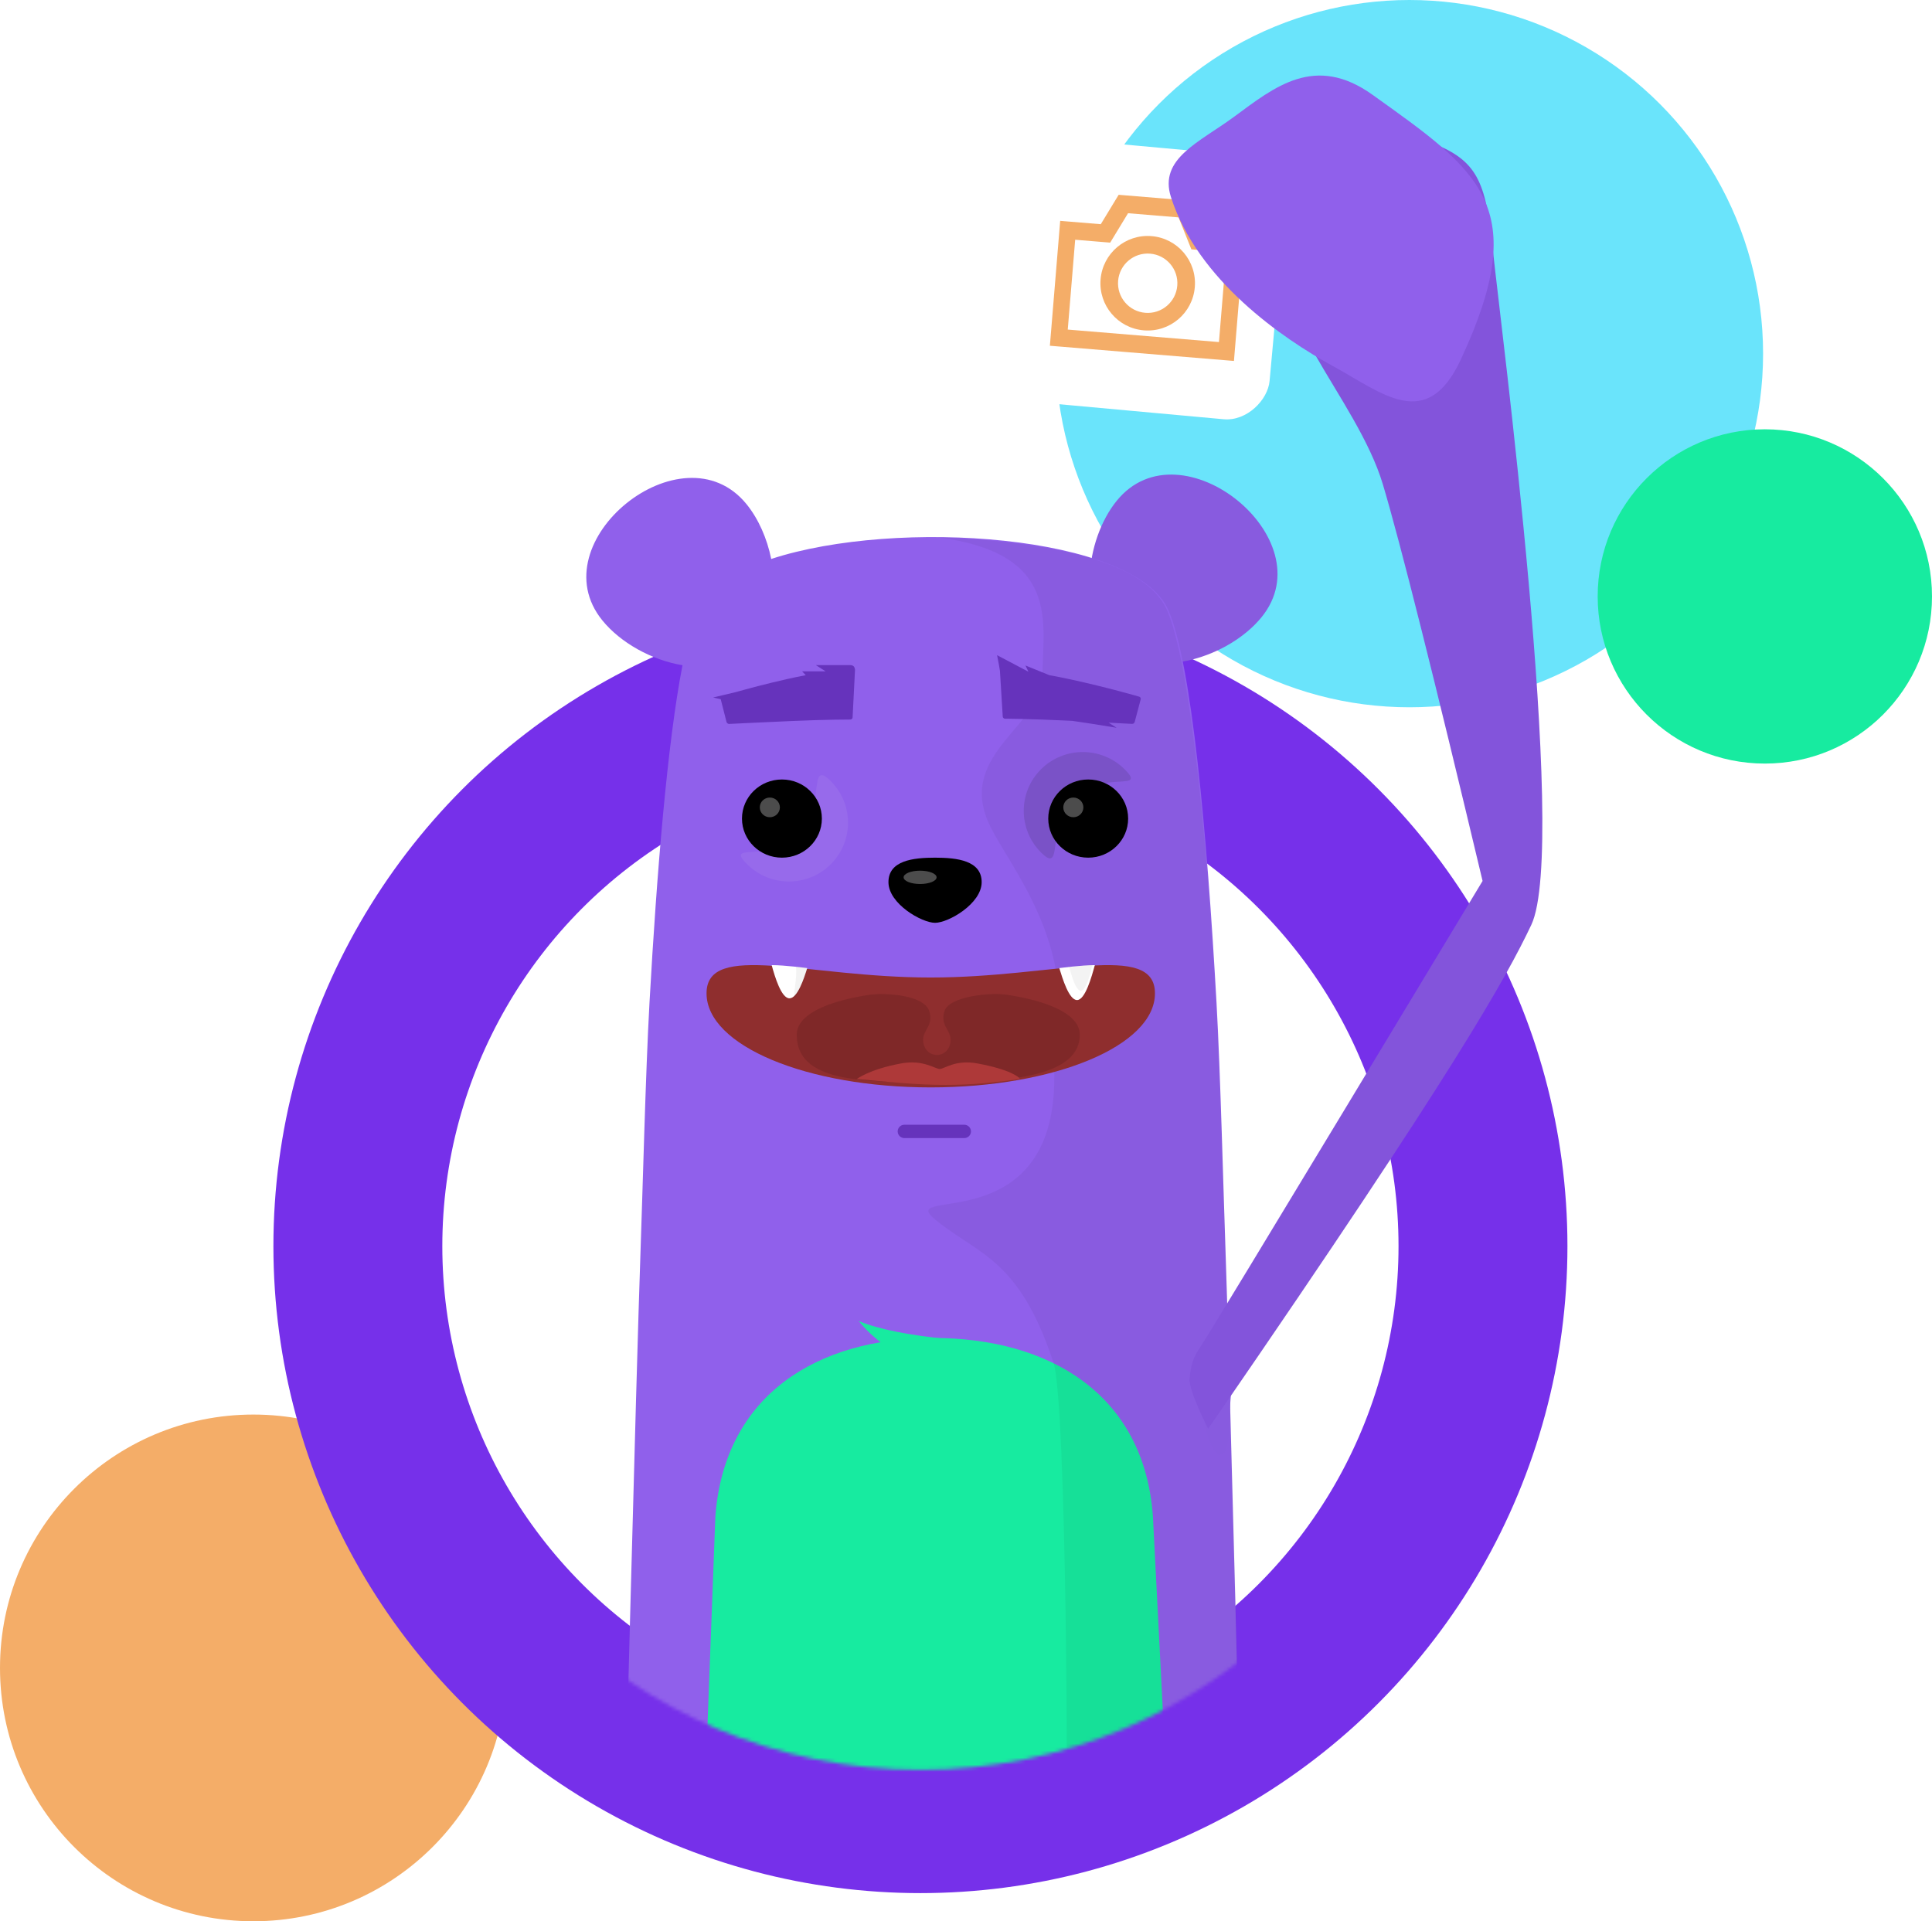 <svg width="549" height="546" viewBox="0 0 549 546" fill="none" xmlns="http://www.w3.org/2000/svg">
<g style="mix-blend-mode:multiply">
<circle r="100.5" transform="matrix(-1 0 0 1 400.5 100.5)" fill="#6AE4FB"/>
</g>
<g style="mix-blend-mode:multiply">
<circle cx="72" cy="474" r="72" fill="#F4AD68"/>
</g>
<g style="mix-blend-mode:multiply">
<circle r="47.5" transform="matrix(-1 0 0 1 501.5 169.5)" fill="#17EBA0"/>
</g>
<g style="mix-blend-mode:multiply">
<circle cx="261.548" cy="354.143" r="159.858" stroke="#7630EA" stroke-width="48"/>
</g>
<mask id="mask0" mask-type="alpha" maskUnits="userSpaceOnUse" x="113" y="89" width="297" height="414">
<path d="M409.99 354.519C409.99 436.501 343.53 502.961 261.548 502.961C179.565 502.961 113.105 436.501 113.105 354.519C113.105 314.984 113.105 89.658 113.105 89.658H409.99C409.99 89.658 409.99 272.536 409.99 354.519Z" fill="#C4C4C4"/>
</mask>
<g mask="url(#mask0)">
<path d="M351.528 142.127C361.771 150.378 367.612 164.188 358.478 175.409C349.344 186.63 328.625 193.358 317.27 184.211C305.915 175.063 308.223 153.504 317.357 142.283C326.491 131.063 341.284 133.875 351.528 142.127Z" fill="#885BDF"/>
<path d="M171.172 176.317C162.023 165.062 167.815 151.255 178.018 143.025C188.221 134.794 202.982 132.02 212.132 143.276C215.516 147.438 217.971 153.014 219.151 158.849C254.854 147.153 322.47 151.959 331.945 173.269C338.678 188.41 342.993 236.866 345.695 285.016C346.807 304.825 347.646 338.829 348.267 356.194C349.439 388.958 353.006 532.725 353.006 532.725H177.133C177.133 532.725 180.824 388.958 181.993 356.194C182.612 338.829 183.449 304.825 184.558 285.016C186.621 248.195 189.628 211.195 193.94 189.051C185.181 187.601 176.337 182.67 171.172 176.317Z" fill="#9060EB"/>
<path d="M327.615 430.939C325.142 396.05 297.969 380.236 265.171 380.236C232.463 380.236 205.878 396.253 203.278 430.939L199.383 534.231H332.889L327.615 430.939Z" fill="#17EBA0"/>
<path d="M260.249 387.066C253.506 384.334 248.096 380.456 244.019 375.432C249.753 377.768 258.323 379.487 269.729 380.586C286.838 382.236 284.296 396.164 260.249 387.066Z" fill="#17EBA0"/>
<path d="M331.609 173.373C337.559 186.722 342.536 231.608 345.464 283.055C348.393 334.502 353.1 533.479 353.1 533.479H302.748C303.724 516.537 303.008 398.377 299.389 387.362C289.591 357.543 278.155 356.72 265.788 346.63C253.42 336.539 303.137 354.148 299.389 300.696C307.045 268.449 286.259 245.788 280.923 233.859C272.152 214.252 296.208 205.939 296.208 192.538C296.208 177.127 301.925 157.058 265.788 152.619C313.372 154.422 327.644 164.478 331.609 173.373Z" fill="black" fill-opacity="0.05"/>
<path d="M349.346 404.672C349.546 393.262 351.367 381.932 354.809 370.682C346.123 376.104 341.685 384.234 341.495 395.073C341.21 411.331 349.046 421.787 349.346 404.672Z" fill="#885BDF"/>
<path d="M305.046 226.68C297.143 234.549 302.413 248.824 295.843 242.281C289.272 235.739 289.262 225.142 295.819 218.612C302.377 212.082 313.019 212.093 319.59 218.636C326.161 225.178 312.948 218.811 305.046 226.68Z" fill="#7A52C7"/>
<path d="M226.836 237.552C234.739 229.684 229.469 215.409 236.039 221.951C242.61 228.494 242.62 239.091 236.063 245.62C229.505 252.15 218.863 252.139 212.292 245.597C205.721 239.054 218.934 245.421 226.836 237.552Z" fill="#976AEB"/>
<path d="M265.708 262.254C261.924 262.254 252.464 256.831 252.464 250.695C252.464 244.56 259.438 243.739 265.708 243.739C271.977 243.739 278.952 244.56 278.952 250.695C278.952 256.831 269.492 262.254 265.708 262.254ZM222.192 243.739C215.922 243.739 210.84 238.766 210.84 232.63C210.84 226.495 215.922 221.521 222.192 221.521C228.461 221.521 233.544 226.495 233.544 232.63C233.544 238.766 228.461 243.739 222.192 243.739ZM309.224 243.739C302.954 243.739 297.872 238.766 297.872 232.63C297.872 226.495 302.954 221.521 309.224 221.521C315.494 221.521 320.576 226.495 320.576 232.63C320.576 238.766 315.494 243.739 309.224 243.739Z" fill="black"/>
<path d="M261.455 251.222C258.867 251.222 256.768 250.374 256.768 249.329C256.768 248.283 258.867 247.435 261.455 247.435C264.044 247.435 266.143 248.283 266.143 249.329C266.143 250.374 264.044 251.222 261.455 251.222ZM215.904 229.45C215.904 227.905 217.182 226.652 218.758 226.652C220.335 226.652 221.613 227.905 221.613 229.45C221.613 230.995 220.335 232.248 218.758 232.248C217.182 232.248 215.904 230.995 215.904 229.45ZM302.147 229.45C302.147 227.905 303.425 226.652 305.001 226.652C306.578 226.652 307.856 227.905 307.856 229.45C307.856 230.995 306.578 232.248 305.001 232.248C303.425 232.248 302.147 230.995 302.147 229.45Z" fill="white" fill-opacity="0.3"/>
<path d="M204.801 198.7L202.64 198.221L209.073 196.693C212.474 195.733 217.791 194.303 223.714 192.971C225.528 192.562 227.291 192.199 228.963 191.877L227.932 190.794H234.614L231.823 189.015C237.452 189.015 240.69 189.015 241.539 189.015C242.467 189.015 242.811 189.464 242.913 190.068C242.95 190.144 242.968 190.232 242.963 190.329L242.948 190.63C242.947 190.684 242.945 190.739 242.943 190.794C242.942 190.813 242.94 190.831 242.937 190.85L242.274 203.883C242.257 204.211 241.974 204.48 241.642 204.481C241.642 204.481 234.762 204.469 224.974 204.904C215.187 205.338 207.198 205.733 207.198 205.733C206.865 205.749 206.53 205.501 206.448 205.178L204.801 198.7ZM315.028 205.375L317.309 206.828C312.158 205.975 307.965 205.319 304.729 204.862C304.176 204.835 303.616 204.808 303.051 204.78C292.807 204.285 285.581 204.249 285.581 204.249C285.249 204.246 284.963 203.981 284.942 203.641L284.142 190.627C284.023 189.765 283.753 188.289 283.33 186.199L292.181 190.859C292.197 190.861 292.214 190.864 292.231 190.866L291.394 189.12L298.019 191.81C298.02 191.821 298.02 191.832 298.021 191.843C299.997 192.204 302.106 192.62 304.286 193.093C314.919 195.402 323.718 197.986 323.718 197.986C324.038 198.078 324.227 198.414 324.142 198.736L322.44 205.167C322.354 205.489 322.015 205.736 321.687 205.719C321.687 205.719 319.092 205.582 315.028 205.375ZM256.997 323.432C255.94 323.432 255.083 322.582 255.083 321.534C255.083 320.486 255.94 319.636 256.997 319.636H274.001C275.058 319.636 275.915 320.486 275.915 321.534C275.915 322.582 275.058 323.432 274.001 323.432H256.997Z" fill="#6633BC"/>
<path d="M264.483 309.026C299.669 309.026 328.193 297.178 328.193 282.298C328.193 267.418 299.669 277.797 264.483 277.797C229.297 277.797 200.773 267.418 200.773 282.298C200.773 297.178 229.297 309.026 264.483 309.026Z" fill="#8F2E2E"/>
<path d="M219.281 274.275C222.954 274.275 229.382 275.122 229.382 275.122C228.464 278.087 226.627 283.71 224.332 283.71C222.036 283.71 220.2 277.663 219.281 274.275ZM311.109 274.275C310.19 277.663 308.354 284.204 306.058 284.204C303.762 284.204 301.926 278.087 301.008 275.122C301.008 275.122 307.436 274.275 311.109 274.275Z" fill="white"/>
<path d="M266.619 281.367C288.831 281.367 306.838 285.818 306.838 294.049C306.838 305.328 288.831 307.607 266.619 307.607C244.406 307.607 226.4 307.401 226.4 294.049C226.4 285.818 244.406 281.367 266.619 281.367Z" fill="#7F2828"/>
<path d="M245.619 282.769C253.351 281.849 262.73 283.221 264.051 287.318C265.372 291.415 262.289 292.67 262.319 295.466C262.349 298.261 264.219 299.804 266.254 299.804C268.225 299.804 270.096 298.261 270.126 295.466C270.156 292.67 267.072 291.415 268.393 287.318C269.715 283.221 281.195 281.809 287.618 282.769L283.634 279.947H248.719L245.619 282.769Z" fill="#8F2E2E"/>
<path d="M289.753 306.63C289.758 306.1 286.851 303.899 277.782 302.225C271.425 301.053 268.351 303.793 267.029 303.793C265.708 303.793 262.373 301.053 256.016 302.225C246.947 303.899 243.484 306.66 243.484 306.63C261.137 308.305 271.021 309.387 289.753 306.63Z" fill="#AE3939"/>
<path d="M310.397 274.275C309.803 276.763 308.616 281.565 307.131 281.565C305.647 281.565 304.46 277.073 303.866 274.897C303.866 274.897 308.022 274.275 310.397 274.275ZM226.134 274.74C228.469 274.923 229.4 275.16 229.4 275.16C228.806 277.337 226.654 283.495 225.897 283.495C225.14 283.495 226.728 277.227 226.134 274.74Z" fill="black" fill-opacity="0.05"/>
</g>
<path fill-rule="evenodd" clip-rule="evenodd" d="M341.42 382.27C338.782 386.037 338.406 388.298 338.029 391.689C337.652 395.079 343.304 406.006 343.304 406.006L345.941 402.238C412.954 304.907 428.041 277.826 435.131 262.851C445.767 240.389 426.206 90.313 424.268 71.523C422.331 52.733 420.325 46.171 408.184 41.139C396.043 36.106 377.719 53.784 367.62 70.253C357.522 86.723 385.58 112.89 392.98 137.723C397.913 154.278 407.35 191.823 421.291 250.36C421.291 250.36 344.057 378.502 341.42 382.27Z" fill="#8354DB"/>
<g filter="url(#filter0_d)">
<rect width="75.171" height="75.171" rx="12" transform="matrix(-0.996 -0.091 -0.091 0.996 366.513 43.367)" fill="white"/>
</g>
<g clip-path="url(#clip0)">
<path fill-rule="evenodd" clip-rule="evenodd" d="M317.88 55.359L319.42 55.486L336.855 56.926L338.394 57.053L338.969 58.487L342.033 66.13L351.39 66.903L353.882 67.109L353.676 69.6L351.157 100.111L350.951 102.603L348.459 102.397L300.513 98.438L298.022 98.232L298.228 95.741L300.747 65.23L300.953 62.738L303.444 62.944L312.801 63.717L317.077 56.679L317.88 55.359ZM320.548 60.596L316.272 67.633L315.469 68.954L313.93 68.827L305.524 68.133L303.416 93.661L346.379 97.208L348.487 71.68L340.082 70.986L338.542 70.859L337.967 69.425L334.903 61.782L320.548 60.596ZM312.743 79.386C313.354 71.991 319.843 66.492 327.237 67.103C334.632 67.713 340.131 74.203 339.52 81.597C338.91 88.991 332.42 94.49 325.026 93.879C317.632 93.269 312.133 86.78 312.743 79.386ZM326.826 72.086C322.184 71.703 318.11 75.155 317.726 79.797C317.343 84.439 320.796 88.513 325.438 88.896C330.08 89.28 334.154 85.827 334.537 81.185C334.92 76.543 331.468 72.469 326.826 72.086Z" fill="#F4AD68"/>
</g>
<g filter="url(#filter1_d)">
<path fill-rule="evenodd" clip-rule="evenodd" d="M332.737 51.999C340.303 75.638 364.527 92.237 378.696 99.992C392.864 107.747 405.422 118.959 415.086 98.214C435.414 54.58 420.57 44.799 390.039 22.95C373.613 11.194 362.126 20.768 350.615 29.232C340.731 36.499 329.242 41.079 332.737 51.999Z" fill="#9060EB"/>
</g>
<defs>
<filter id="filter0_d" x="280.84" y="34.557" width="89.673" height="89.673" filterUnits="userSpaceOnUse" color-interpolation-filters="sRGB">
<feFlood flood-opacity="0" result="BackgroundImageFix"/>
<feColorMatrix in="SourceAlpha" type="matrix" values="0 0 0 0 0 0 0 0 0 0 0 0 0 0 0 0 0 0 127 0"/>
<feOffset dy="2"/>
<feGaussianBlur stdDeviation="2"/>
<feColorMatrix type="matrix" values="0 0 0 0 0 0 0 0 0 0 0 0 0 0 0 0 0 0 0.12 0"/>
<feBlend mode="normal" in2="BackgroundImageFix" result="effect1_dropShadow"/>
<feBlend mode="normal" in="SourceGraphic" in2="effect1_dropShadow" result="shape"/>
</filter>
<filter id="filter1_d" x="318.555" y="7.717" width="118.599" height="112.085" filterUnits="userSpaceOnUse" color-interpolation-filters="sRGB">
<feFlood flood-opacity="0" result="BackgroundImageFix"/>
<feColorMatrix in="SourceAlpha" type="matrix" values="0 0 0 0 0 0 0 0 0 0 0 0 0 0 0 0 0 0 127 0"/>
<feOffset dy="4"/>
<feGaussianBlur stdDeviation="1"/>
<feColorMatrix type="matrix" values="0 0 0 0 0 0 0 0 0 0 0 0 0 0 0 0 0 0 0.12 0"/>
<feBlend mode="normal" in2="BackgroundImageFix" result="effect1_dropShadow"/>
<feBlend mode="normal" in="SourceGraphic" in2="effect1_dropShadow" result="shape"/>
</filter>
<clipPath id="clip0">
<rect width="52.483" height="52.483" fill="white" transform="translate(302.319 50) rotate(4.72)"/>
</clipPath>
</defs>
</svg>
